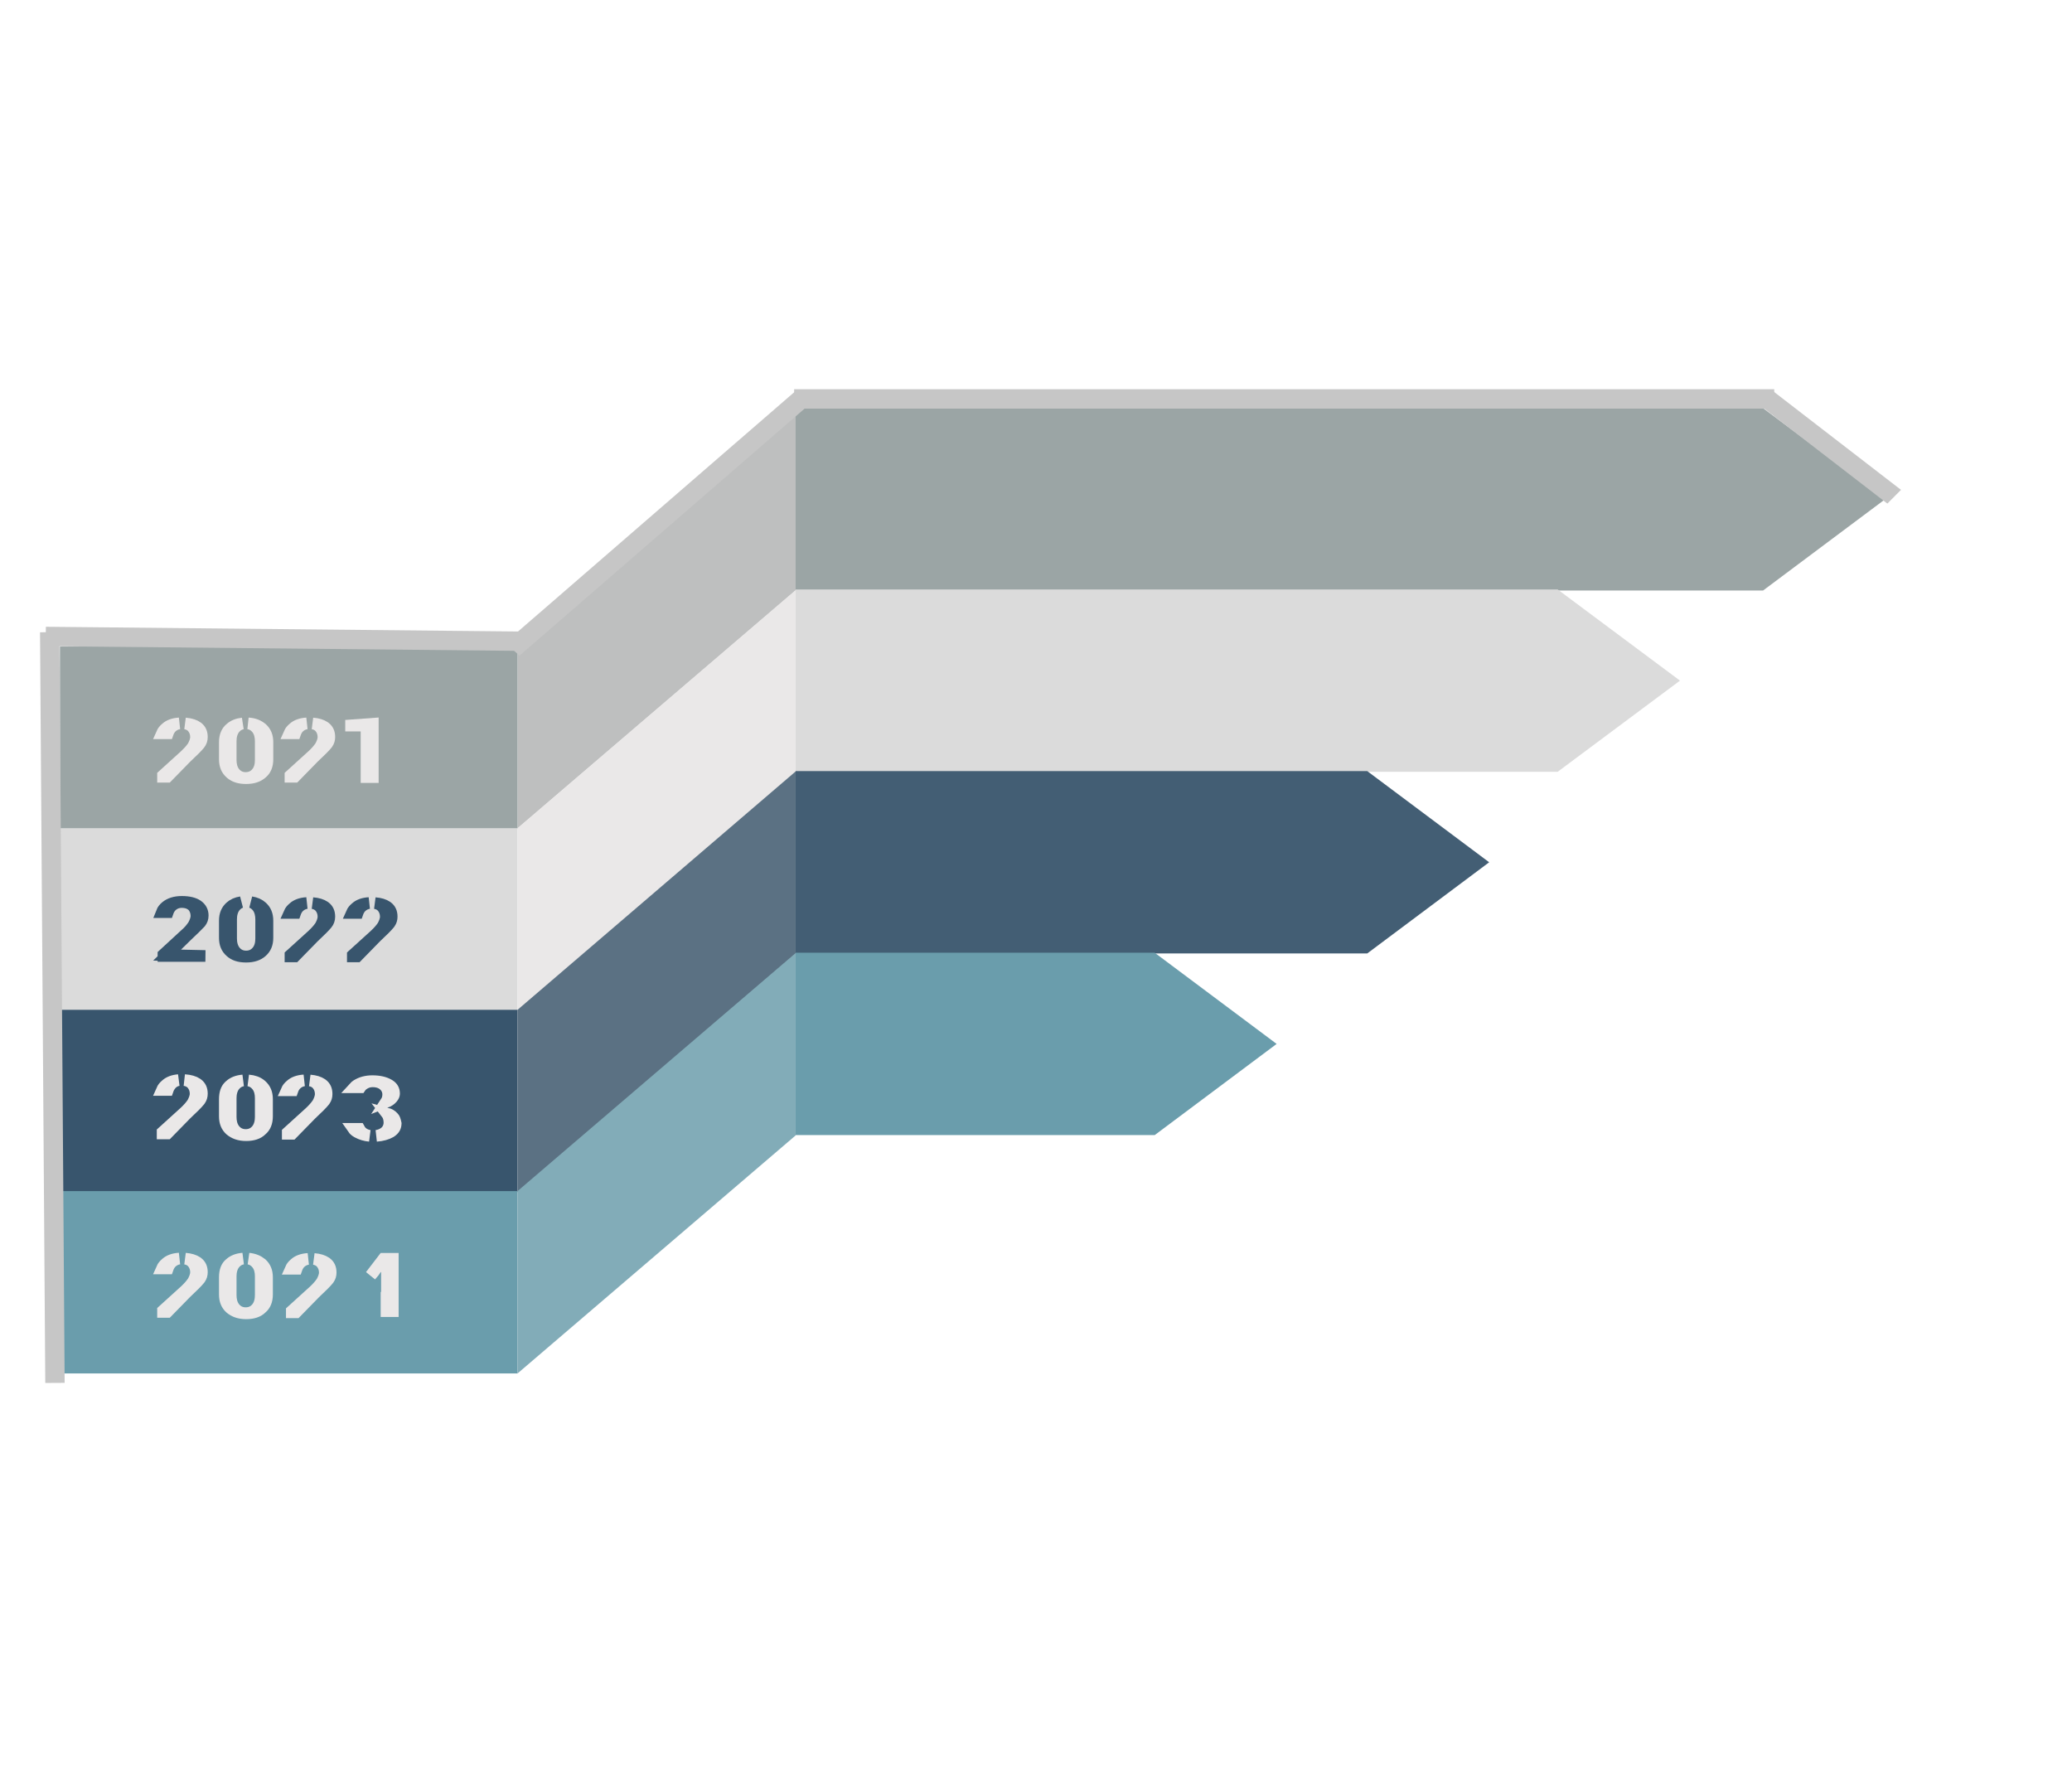 <svg width="535" height="460" viewBox="0 0 535 460" fill="none" xmlns="http://www.w3.org/2000/svg">
<path d="M205.444 152.433L133.641 213.886V166.808L151.592 151.445C151.592 151.445 162.532 142.081 169.543 136.082C183.563 124.082 205.444 105.355 205.444 105.355V128.894V152.433Z" fill="#BEBFBF"/>
<path d="M133.631 166.93H15.469V214.008H133.631V166.93Z" fill="#9BA5A5"/>
<path d="M133.631 213.828H15.469V260.906H133.631V213.828Z" fill="#DBDBDB"/>
<path d="M205.434 199.453L133.631 260.906V213.828L151.582 198.465C151.582 198.465 162.523 189.101 169.533 183.102C183.553 171.102 205.434 152.375 205.434 152.375V175.914V199.453Z" fill="#EAE8E8"/>
<path d="M133.631 260.727H15.469V307.805H133.631V260.727Z" fill="#38556D"/>
<path d="M205.434 246.262L133.631 307.805V260.727L205.434 199.184V246.262Z" fill="#5B7183"/>
<path d="M133.631 307.535H15.469V354.613H133.631V307.535Z" fill="#6A9DAC"/>
<path d="M455.236 152.465H205.434V105.387H455.236L486.717 128.926L455.236 152.465Z" fill="#9BA5A5"/>
<path d="M402.192 199.273H205.434V152.195H402.192L433.781 175.734L402.192 199.273Z" fill="#DBDBDB"/>
<path d="M353.03 246.172H205.434V199.094H353.03L384.511 222.633L353.03 246.172Z" fill="#435E74"/>
<path d="M298.153 293.07H205.434V245.992H298.153L329.634 269.531L298.153 293.07Z" fill="#6A9DAC"/>
<path d="M205.434 293.16L133.631 354.613V307.535L205.434 246.082V293.16Z" fill="#82ACB8"/>
<path d="M97.045 327.614L96.554 328.35L95.695 329.36L97.119 327.502L97.045 327.614ZM99.902 326.946H97.546L99.035 325.004H101.43V338.535H99.793V335.067H99.902V326.946Z" fill="white" stroke="#EAE8E8" stroke-width="3"/>
<path d="M99.835 287.472C100.615 287.68 101.167 288.058 101.469 288.41L101.513 288.462L101.562 288.509C101.826 288.766 101.979 289.113 102.182 290.087C102.164 290.563 102.057 290.934 101.882 291.243C101.691 291.58 101.376 291.922 100.854 292.262C99.924 292.791 98.698 293.157 97.199 293.266C97.901 293.162 98.542 292.935 99.127 292.545C100.147 291.865 100.55 290.818 100.55 289.859C100.55 289.086 100.393 288.192 99.835 287.472ZM92.741 291.449C92.941 291.825 93.216 292.162 93.561 292.449C94.109 292.905 94.777 293.153 95.43 293.264C94.289 293.163 93.272 292.85 92.366 292.366L92.144 292.244C91.707 291.992 91.422 291.721 91.233 291.449H92.741ZM96.139 279.141C97.973 279.141 99.343 279.5 100.327 280.057L100.519 280.171C101.373 280.705 101.755 281.391 101.755 282.402C101.755 282.667 101.63 283.052 101.253 283.492C100.899 283.905 100.378 284.293 99.658 284.568C100.054 283.969 100.227 283.269 100.227 282.582C100.227 281.577 99.797 280.713 99.04 280.082C98.242 279.417 97.201 279.195 96.247 279.195C95.377 279.195 94.729 279.424 94.175 279.734L93.942 279.872C93.584 280.096 93.276 280.382 93.045 280.723H91.503C91.639 280.574 91.81 280.427 92.022 280.28L92.19 280.171C93.216 279.53 94.55 279.141 96.139 279.141Z" fill="white" stroke="#EAE8E8" stroke-width="3"/>
<path d="M81.1 325.063C82.435 325.171 83.42 325.498 84.097 325.953L84.257 326.067C85.014 326.641 85.388 327.425 85.388 328.555C85.388 329.2 85.229 329.715 84.898 330.198L84.746 330.403C84.178 331.112 83.076 332.207 81.334 333.839L81.311 333.862L81.287 333.885L78.916 336.311L76.458 338.825H75.343V338.474L80.995 333.35L81.005 333.341L81.014 333.333C81.936 332.469 82.552 331.758 83.058 331.021L83.111 330.943L83.155 330.858C83.475 330.235 83.86 329.405 83.86 328.555C83.86 327.651 83.57 326.798 83.044 326.151L82.936 326.024L82.795 325.878C82.31 325.412 81.709 325.171 81.1 325.063ZM79.529 325.041C78.663 325.178 77.958 325.583 77.397 326.168L77.35 326.217L77.308 326.27C76.982 326.678 76.737 327.122 76.575 327.594H75.07C75.274 327.128 75.603 326.704 76.097 326.293L76.122 326.273L76.145 326.251C76.883 325.581 78.012 325.13 79.529 325.041Z" fill="white" stroke="#EAE8E8" stroke-width="3"/>
<path d="M62.718 324.966C61.914 325.108 61.234 325.494 60.687 326.11L60.549 326.273C59.822 327.182 59.574 328.38 59.574 329.547V334.398C59.574 335.492 59.792 336.613 60.419 337.498L60.549 337.672C61.27 338.573 62.244 339.043 63.446 339.043C64.573 339.043 65.498 338.629 66.204 337.835L66.341 337.672C67.068 336.763 67.317 335.565 67.317 334.398V329.547C67.317 328.351 67.092 327.31 66.471 326.444L66.341 326.273C65.784 325.577 65.077 325.139 64.229 324.976C65.585 325.109 66.689 325.586 67.529 326.278C68.457 327.127 68.954 328.225 68.954 329.816V334.219C68.954 335.861 68.427 337.009 67.552 337.738L67.504 337.778L67.46 337.822C66.647 338.624 65.359 339.098 63.553 339.098C61.735 339.098 60.469 338.582 59.465 337.753C58.54 336.905 58.045 335.807 58.045 334.219V329.816C58.045 328.1 58.507 326.99 59.338 326.297L59.361 326.278L59.383 326.258C60.197 325.523 61.293 325.077 62.718 324.966Z" fill="white" stroke="#EAE8E8" stroke-width="3"/>
<path d="M47.846 324.977C49.181 325.085 50.166 325.412 50.843 325.866L51.003 325.98C51.76 326.554 52.134 327.338 52.134 328.469C52.134 329.113 51.975 329.629 51.645 330.111L51.492 330.316C50.925 331.026 49.822 332.12 48.08 333.753L48.057 333.775L48.033 333.799L45.662 336.225L43.204 338.738H42.089V338.388L47.742 333.264L47.751 333.255L47.76 333.247C48.682 332.382 49.298 331.672 49.804 330.935L49.858 330.856L49.902 330.771C50.222 330.149 50.607 329.318 50.607 328.469C50.607 327.565 50.316 326.712 49.79 326.064L49.682 325.938L49.541 325.792C49.056 325.325 48.456 325.085 47.846 324.977ZM46.276 324.954C45.41 325.092 44.704 325.497 44.143 326.082L44.096 326.131L44.054 326.184C43.728 326.591 43.484 327.035 43.322 327.508H41.817C42.02 327.042 42.35 326.618 42.843 326.207L42.868 326.187L42.892 326.165C43.629 325.495 44.758 325.044 46.276 324.954Z" fill="white" stroke="#EAE8E8" stroke-width="3"/>
<path d="M80.05 278.974C81.385 279.083 82.37 279.41 83.047 279.864L83.207 279.978C83.964 280.552 84.338 281.336 84.338 282.467C84.338 283.111 84.179 283.626 83.848 284.109L83.696 284.314C83.128 285.024 82.025 286.118 80.284 287.751L80.26 287.773L80.237 287.797L77.866 290.222L75.408 292.736H74.293V292.385L79.945 287.261L79.955 287.253L79.964 287.245C80.886 286.38 81.502 285.67 82.008 284.932L82.061 284.854L82.105 284.77C82.425 284.147 82.81 283.316 82.81 282.467C82.81 281.563 82.52 280.709 81.994 280.062L81.885 279.935L81.745 279.79C81.26 279.323 80.659 279.082 80.05 278.974ZM78.479 278.952C77.613 279.09 76.908 279.495 76.346 280.08L76.3 280.129L76.258 280.181C75.931 280.589 75.687 281.033 75.525 281.506H74.02C74.224 281.04 74.553 280.616 75.047 280.205L75.072 280.184L75.096 280.163C75.833 279.493 76.962 279.041 78.479 278.952Z" fill="white" stroke="#EAE8E8" stroke-width="3"/>
<path d="M64.171 278.966C65.493 279.069 66.532 279.46 67.325 280.103L67.507 280.258C68.45 281.109 68.953 282.213 68.953 283.816V288.219C68.953 289.861 68.427 291.009 67.552 291.738L67.504 291.778L67.46 291.822C66.647 292.624 65.358 293.098 63.553 293.098C61.735 293.098 60.468 292.582 59.465 291.753C58.539 290.905 58.045 289.807 58.045 288.219V283.816C58.045 282.207 58.451 281.131 59.187 280.432L59.338 280.297L59.361 280.278L59.383 280.258C60.197 279.523 61.293 279.077 62.718 278.966C61.914 279.108 61.234 279.494 60.687 280.11L60.549 280.273C59.822 281.182 59.574 282.38 59.574 283.547V288.398C59.574 289.492 59.792 290.613 60.418 291.498L60.549 291.672C61.27 292.573 62.243 293.043 63.446 293.043C64.573 293.043 65.498 292.629 66.203 291.835L66.341 291.672C67.068 290.763 67.317 289.565 67.317 288.398V283.547C67.317 282.351 67.092 281.31 66.471 280.444L66.341 280.273C65.772 279.562 65.044 279.12 64.171 278.966Z" fill="white" stroke="#EAE8E8" stroke-width="3"/>
<path d="M47.656 278.874C49.088 278.966 50.134 279.301 50.843 279.777L51.003 279.891C51.76 280.464 52.134 281.249 52.134 282.379C52.134 283.024 51.975 283.539 51.645 284.022L51.492 284.227C50.925 284.936 49.822 286.031 48.08 287.663L48.057 287.686L48.033 287.709L45.662 290.135L43.204 292.649H41.982V292.297L47.634 287.174L47.644 287.165L47.653 287.157C48.575 286.293 49.191 285.582 49.697 284.845L49.75 284.767L49.793 284.682C50.114 284.059 50.498 283.229 50.498 282.379C50.498 281.475 50.209 280.622 49.683 279.975L49.575 279.848L49.433 279.702C48.926 279.215 48.293 278.975 47.656 278.874ZM46.091 278.877C45.419 278.998 44.76 279.305 44.203 279.918L44.054 280.094C43.728 280.502 43.484 280.946 43.322 281.418H41.817C42.02 280.952 42.35 280.528 42.843 280.117L42.868 280.097L42.892 280.075C43.599 279.433 44.666 278.991 46.091 278.877Z" fill="white" stroke="#EAE8E8" stroke-width="3"/>
<path d="M96.852 233.177C98.187 233.286 99.172 233.613 99.849 234.067L100.009 234.181C100.766 234.755 101.14 235.539 101.14 236.67C101.14 237.314 100.981 237.83 100.65 238.312L100.498 238.517C99.93 239.227 98.828 240.321 97.086 241.954L97.062 241.976L97.039 242L94.668 244.426L92.21 246.939H91.095V246.589L96.747 241.465L96.757 241.456L96.766 241.448C97.688 240.583 98.304 239.873 98.81 239.135L98.863 239.057L98.907 238.972C99.228 238.35 99.612 237.519 99.612 236.67C99.612 235.766 99.322 234.912 98.796 234.265L98.688 234.138L98.547 233.993C98.062 233.526 97.461 233.286 96.852 233.177ZM95.281 233.155C94.415 233.293 93.71 233.698 93.148 234.283L93.102 234.332L93.06 234.385C92.734 234.792 92.489 235.236 92.327 235.709H90.822C91.026 235.243 91.356 234.819 91.849 234.408L91.874 234.387L91.897 234.366C92.635 233.696 93.763 233.244 95.281 233.155Z" fill="white" stroke="#38556D" stroke-width="3"/>
<path d="M80.749 233.177C82.085 233.286 83.07 233.612 83.747 234.067L83.907 234.181C84.664 234.755 85.038 235.539 85.038 236.669C85.038 237.406 84.831 237.974 84.396 238.517C83.828 239.227 82.725 240.321 80.984 241.954L80.96 241.976L80.937 242L78.566 244.425L76.108 246.939H74.993V246.588L80.645 241.464L80.655 241.456L80.664 241.448C81.586 240.583 82.202 239.873 82.707 239.135L82.761 239.057L82.805 238.973C83.126 238.35 83.51 237.519 83.51 236.669C83.51 235.766 83.22 234.912 82.694 234.265L82.585 234.138L82.445 233.993C81.96 233.526 81.359 233.285 80.749 233.177ZM79.179 233.155C78.313 233.293 77.608 233.698 77.046 234.283L76.999 234.332L76.957 234.384C76.632 234.792 76.387 235.236 76.225 235.708H74.72C74.924 235.242 75.253 234.819 75.747 234.408L75.772 234.387L75.795 234.366C76.533 233.695 77.662 233.244 79.179 233.155Z" fill="white" stroke="#38556D" stroke-width="3"/>
<path d="M64.879 232.945C66.017 233.123 66.92 233.54 67.615 234.168C68.558 235.019 69.061 236.123 69.061 237.727V242.129C69.061 243.732 68.558 244.837 67.615 245.688C66.669 246.542 65.339 247.008 63.553 247.008C61.671 247.008 60.444 246.548 59.49 245.688C58.548 244.837 58.045 243.732 58.045 242.129V237.727C58.045 236.123 58.548 235.019 59.49 234.168C60.186 233.54 61.088 233.123 62.226 232.945C61.678 233.144 61.2 233.474 60.795 233.931L60.657 234.094C59.929 235.003 59.681 236.201 59.681 237.367V242.309C59.681 243.475 59.929 244.673 60.657 245.582C61.377 246.483 62.351 246.953 63.553 246.953C64.755 246.953 65.729 246.483 66.45 245.582C67.168 244.683 67.425 243.584 67.425 242.309V237.367C67.425 236.273 67.207 235.152 66.58 234.268L66.45 234.094C66.016 233.552 65.49 233.167 64.879 232.945Z" fill="white" stroke="#38556D" stroke-width="3"/>
<path d="M46.95 232.848C48.807 232.848 50.114 233.215 50.95 233.776L51.112 233.891C51.93 234.511 52.35 235.33 52.35 236.379C52.35 237.101 52.149 237.659 51.733 238.192C51.01 238.963 49.867 240.089 48.188 241.663L48.177 241.675L48.165 241.686L45.686 244.111L43.14 246.602L46.7 246.684L53.031 246.828H42.197V246.471L47.859 241.256C48.839 240.427 49.454 239.602 49.912 238.935L49.966 238.856L50.009 238.771C50.329 238.149 50.714 237.318 50.714 236.469C50.714 235.505 50.384 234.598 49.79 233.938L49.718 233.858L49.635 233.789L49.49 233.675C48.759 233.124 47.903 232.902 46.95 232.902C45.769 232.902 44.844 233.352 44.143 234.082L44.096 234.131L44.054 234.184C43.728 234.591 43.484 235.035 43.322 235.508H41.785C41.987 234.993 42.327 234.548 42.843 234.117C43.806 233.315 45.163 232.848 46.95 232.848Z" fill="#103F66" stroke="#38556D" stroke-width="3"/>
<path d="M96.269 200.649H94.633V187.352H90.644V187.281L96.269 186.871V200.649Z" fill="#EAE8E8" stroke="#EAE8E8" stroke-width="3"/>
<path d="M80.749 186.797C82.085 186.905 83.07 187.232 83.747 187.687L83.907 187.801C84.664 188.375 85.038 189.159 85.038 190.289C85.038 190.934 84.879 191.449 84.548 191.932L84.396 192.137C83.828 192.847 82.725 193.941 80.984 195.573L80.96 195.596L80.937 195.619L78.566 198.045L76.108 200.559H74.993V200.208L80.645 195.084L80.655 195.075L80.664 195.068C81.586 194.203 82.202 193.493 82.707 192.755L82.761 192.677L82.805 192.592C83.125 191.969 83.51 191.139 83.51 190.289C83.51 189.386 83.22 188.532 82.694 187.885L82.585 187.758L82.445 187.613C81.96 187.146 81.359 186.905 80.749 186.797ZM79.179 186.775C78.313 186.913 77.608 187.318 77.046 187.903L76.999 187.951L76.957 188.004C76.632 188.412 76.387 188.856 76.225 189.328H74.72C74.924 188.862 75.253 188.439 75.747 188.028L75.772 188.007L75.795 187.986C76.533 187.315 77.662 186.864 79.179 186.775Z" fill="#EAE8E8" stroke="#EAE8E8" stroke-width="3"/>
<path d="M64.107 186.774C65.564 186.86 66.668 187.299 67.64 188.102C68.566 188.95 69.061 190.048 69.061 191.637V196.039C69.061 197.681 68.534 198.83 67.659 199.559L67.637 199.577L67.615 199.598C66.669 200.453 65.339 200.918 63.553 200.918C61.788 200.918 60.6 200.514 59.673 199.754L59.49 199.598C58.548 198.747 58.045 197.643 58.045 196.039V191.637C58.045 189.995 58.572 188.847 59.447 188.117L59.469 188.099L59.49 188.078C60.264 187.38 61.294 186.941 62.619 186.804C61.858 186.96 61.212 187.34 60.687 187.931L60.549 188.094C59.822 189.003 59.574 190.201 59.574 191.367V196.219C59.574 197.313 59.792 198.434 60.418 199.319L60.549 199.492C61.27 200.393 62.243 200.864 63.446 200.864C64.573 200.863 65.498 200.45 66.203 199.656L66.341 199.492C67.06 198.594 67.317 197.494 67.317 196.219V191.367C67.317 190.274 67.099 189.153 66.472 188.268L66.341 188.094C65.757 187.365 65.009 186.917 64.107 186.774Z" fill="#EAE8E8" stroke="#EAE8E8" stroke-width="3"/>
<path d="M47.846 186.797C49.291 186.914 50.325 187.287 51.003 187.801C51.76 188.375 52.134 189.159 52.134 190.289C52.134 191.026 51.927 191.594 51.492 192.137C50.925 192.847 49.822 193.941 48.08 195.573L48.057 195.596L48.033 195.619L45.662 198.045L43.204 200.559H42.089V200.208L47.742 195.084L47.751 195.075L47.76 195.068C48.567 194.311 49.14 193.672 49.61 193.031L49.804 192.755L49.858 192.677L49.902 192.592C50.222 191.969 50.607 191.139 50.607 190.289C50.607 189.386 50.316 188.532 49.79 187.885L49.682 187.758L49.541 187.613C49.056 187.146 48.456 186.905 47.846 186.797ZM46.276 186.775C45.477 186.902 44.815 187.257 44.277 187.77L44.143 187.903L44.096 187.951L44.054 188.004C43.728 188.412 43.484 188.856 43.322 189.328H41.817C42.02 188.862 42.35 188.439 42.843 188.028L42.868 188.007L42.892 187.986C43.629 187.315 44.758 186.864 46.276 186.775Z" fill="#EAE8E8" stroke="#EAE8E8" stroke-width="3"/>
<g filter="url(#filter0_f_259_163)">
<line y1="-2.5" x2="42.156" y2="-2.5" transform="matrix(0.792 0.611 -0.704 0.71 453.937 104.267)" stroke="#C6C6C6" stroke-width="5"/>
</g>
<g filter="url(#filter1_f_259_163)">
<line x1="205.051" y1="102.993" x2="458.108" y2="102.993" stroke="#C6C6C6" stroke-width="5"/>
</g>
<g filter="url(#filter2_f_259_163)">
<line y1="-2.5" x2="99.319" y2="-2.5" transform="matrix(0.756 -0.655 0.744 0.668 134.138 169.28)" stroke="#C6C6C6" stroke-width="5"/>
</g>
<g filter="url(#filter3_f_259_163)">
<line y1="-2.5" x2="122.364" y2="-2.5" transform="matrix(1 0.01 -0.013 1 11.781 166.827)" stroke="#C6C6C6" stroke-width="5"/>
</g>
<g filter="url(#filter4_f_259_163)">
<line y1="-2.5" x2="193.818" y2="-2.5" transform="matrix(-0.007 -1 1 -0.006 16.692 357.039)" stroke="#C6C6C6" stroke-width="5"/>
</g>
<defs>
<filter id="filter0_f_259_163" x="443.937" y="90.717" width="56.891" height="49.31" filterUnits="userSpaceOnUse" color-interpolation-filters="sRGB">
<feFlood flood-opacity="0" result="BackgroundImageFix"/>
<feBlend mode="normal" in="SourceGraphic" in2="BackgroundImageFix" result="shape"/>
<feGaussianBlur stdDeviation="5" result="effect1_foregroundBlur_259_163"/>
</filter>
<filter id="filter1_f_259_163" x="195.051" y="90.493" width="273.058" height="25" filterUnits="userSpaceOnUse" color-interpolation-filters="sRGB">
<feFlood flood-opacity="0" result="BackgroundImageFix"/>
<feBlend mode="normal" in="SourceGraphic" in2="BackgroundImageFix" result="shape"/>
<feGaussianBlur stdDeviation="5" result="effect1_foregroundBlur_259_163"/>
</filter>
<filter id="filter2_f_259_163" x="120.42" y="90.924" width="98.802" height="88.356" filterUnits="userSpaceOnUse" color-interpolation-filters="sRGB">
<feFlood flood-opacity="0" result="BackgroundImageFix"/>
<feBlend mode="normal" in="SourceGraphic" in2="BackgroundImageFix" result="shape"/>
<feGaussianBlur stdDeviation="5" result="effect1_foregroundBlur_259_163"/>
</filter>
<filter id="filter3_f_259_163" x="1.781" y="151.827" width="142.422" height="26.226" filterUnits="userSpaceOnUse" color-interpolation-filters="sRGB">
<feFlood flood-opacity="0" result="BackgroundImageFix"/>
<feBlend mode="normal" in="SourceGraphic" in2="BackgroundImageFix" result="shape"/>
<feGaussianBlur stdDeviation="5" result="effect1_foregroundBlur_259_163"/>
</filter>
<filter id="filter4_f_259_163" x="0.302" y="153.226" width="26.39" height="213.841" filterUnits="userSpaceOnUse" color-interpolation-filters="sRGB">
<feFlood flood-opacity="0" result="BackgroundImageFix"/>
<feBlend mode="normal" in="SourceGraphic" in2="BackgroundImageFix" result="shape"/>
<feGaussianBlur stdDeviation="5" result="effect1_foregroundBlur_259_163"/>
</filter>
</defs>
</svg>
